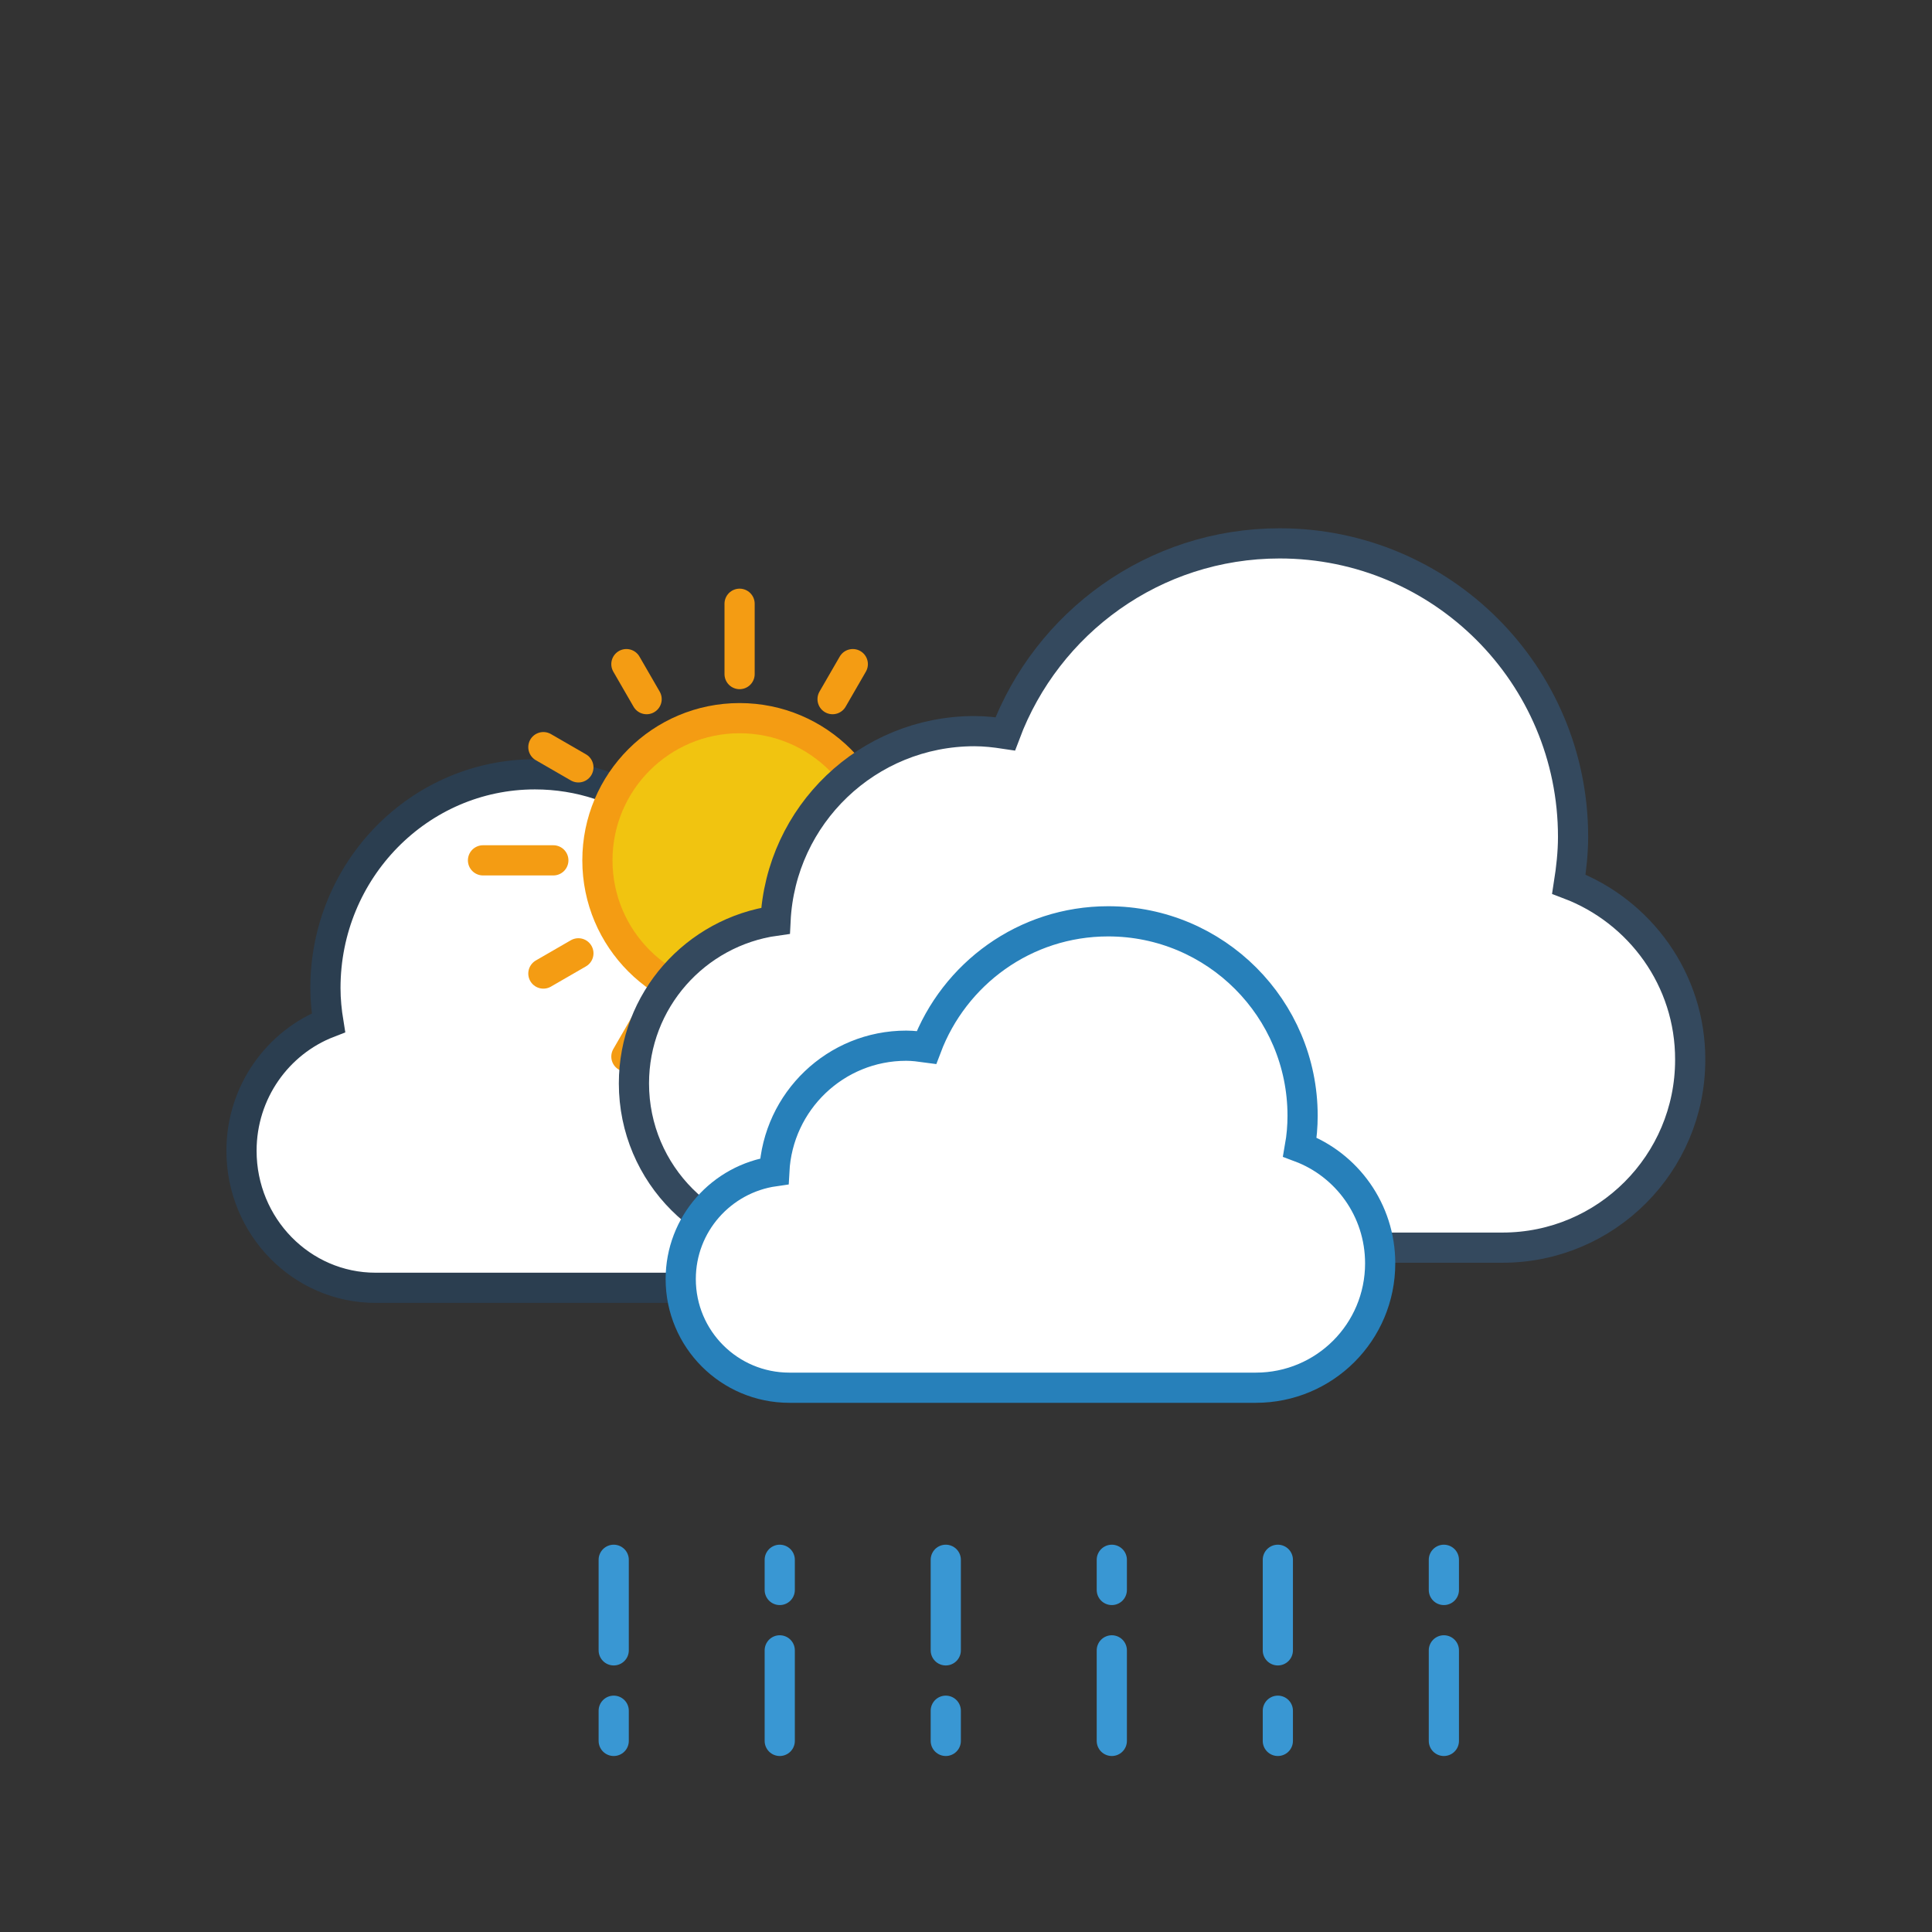 <?xml version="1.0" encoding="utf-8"?>
<!-- Generator: Adobe Illustrator 25.2.0, SVG Export Plug-In . SVG Version: 6.00 Build 0)  -->
<svg version="1.1" xmlns="http://www.w3.org/2000/svg" xmlns:xlink="http://www.w3.org/1999/xlink" x="0px" y="0px"
	 viewBox="0 0 64 64" style="enable-background:new 0 0 64 64;" xml:space="preserve">
<rect x="0" y="0" width="64" height="64" fill="#333333" stroke="none"/>
<style type="text/css">
	.st0{display:none;}
	.st1{display:inline;fill:#B1B1B1;}
	.st2{display:inline;fill:none;stroke:#868686;stroke-miterlimit:10;}
	
		.st3{display:inline;fill:none;stroke:#ECF0F1;stroke-width:0.25;stroke-linecap:round;stroke-linejoin:round;stroke-miterlimit:10;}
	.st4{display:inline;fill:#FFFFFF;stroke:#3996D2;stroke-miterlimit:10;}
	.st5{display:inline;fill:#FFFFFF;stroke:#2780BA;stroke-miterlimit:10;}
	.st6{display:inline;}
	.st7{fill:#F1C410;stroke:#F49C13;stroke-miterlimit:10;}
	.st8{fill:#F1C410;stroke:#F49C13;stroke-linecap:round;stroke-miterlimit:10;}
	.st9{fill:#FFFFFF;stroke:#2B3E50;stroke-miterlimit:10;}
	.st10{fill:#FFFFFF;stroke:#34495E;stroke-miterlimit:10;}
	.st11{fill:#FFFFFF;stroke:#2780BA;stroke-miterlimit:10;}
	.st12{display:inline;fill:none;stroke:#3996D2;stroke-miterlimit:10;}
	.st13{stroke:#009EE2;stroke-linecap:round;stroke-miterlimit:10;}
	.st14{fill:none;stroke:#3997D3;stroke-linecap:round;stroke-linejoin:round;stroke-miterlimit:10;}
</style>
<g id="Layer_1" class="st0">
	<path class="st1" d="M0,0v17v30v17h64V47V17V0H0z M58,47H6V17h52V47z"/>
	<rect class="st2" width="64" height="64"/>
	<rect x="6" y="17" class="st2" width="52" height="30"/>
	<rect x="6" y="14" class="st2" width="52" height="3"/>
	<rect x="6" y="47" class="st2" width="52" height="3"/>
	<rect x="13" y="50" class="st2" width="42" height="9"/>
	<rect class="st3" width="64" height="64"/>
</g>
<g id="SLOT_1" class="st0">
</g>
<g id="SLOT_2" class="st0">
</g>
<g id="SLOT_3">
</g>
<g id="OVERCAST" class="st0">
	<path class="st4" d="M11.37,27.44c-0.07-0.43-0.12-0.87-0.12-1.31c0-4.49,3.64-8.13,8.13-8.13c3.48,0,6.45,2.19,7.6,5.27
		c0.28-0.04,0.56-0.07,0.85-0.07c2.96,0,5.37,2.33,5.51,5.25c2.21,0.31,3.91,2.2,3.91,4.5c0,2.51-2.04,4.55-4.55,4.55H13.2
		c-2.87,0-5.2-2.33-5.2-5.2C8,30.08,9.4,28.18,11.37,27.44z"/>
	<path class="st5" d="M50.94,31.55c0.11-0.62,0.17-1.24,0.17-1.89c0-6.44-5.47-11.67-12.22-11.67c-5.24,0-9.69,3.15-11.43,7.57
		c-0.42-0.06-0.84-0.1-1.28-0.1c-4.45,0-8.07,3.34-8.29,7.54C14.56,33.45,12,36.17,12,39.47c0,3.61,3.06,6.53,6.84,6.53h29.33
		C52.5,46,56,42.66,56,38.53C56,35.34,53.89,32.62,50.94,31.55z"/>
</g>
<g id="OVERCAST_WITH_SUN" class="st0">
	<path class="st4" d="M11.37,27.44c-0.07-0.43-0.12-0.87-0.12-1.31c0-4.49,3.64-8.13,8.13-8.13c3.48,0,6.45,2.19,7.6,5.27
		c0.28-0.04,0.56-0.07,0.85-0.07c2.96,0,5.37,2.33,5.51,5.25c2.21,0.31,3.91,2.2,3.91,4.5c0,2.51-2.04,4.55-4.55,4.55H13.2
		c-2.87,0-5.2-2.33-5.2-5.2C8,30.08,9.4,28.18,11.37,27.44z"/>
	<g class="st6">
		<circle class="st7" cx="25.5" cy="27.5" r="8.03"/>
		<line class="st8" x1="25.5" y1="16.98" x2="25.5" y2="13"/>
		<line class="st8" x1="25.5" y1="42" x2="25.5" y2="38.02"/>
		<line class="st8" x1="36.02" y1="27.5" x2="40" y2="27.5"/>
		<line class="st8" x1="11" y1="27.5" x2="14.98" y2="27.5"/>
		<line class="st8" x1="16.39" y1="22.24" x2="14.42" y2="21.1"/>
		<line class="st8" x1="36.58" y1="33.9" x2="34.61" y2="32.76"/>
		<line class="st8" x1="30.76" y1="18.39" x2="31.9" y2="16.42"/>
		<line class="st8" x1="19.1" y1="38.58" x2="20.24" y2="36.61"/>
		<line class="st8" x1="20.24" y1="18.39" x2="19.1" y2="16.42"/>
		<line class="st8" x1="31.9" y1="38.58" x2="30.76" y2="36.61"/>
		<line class="st8" x1="34.61" y1="22.24" x2="36.58" y2="21.1"/>
		<line class="st8" x1="14.42" y1="33.9" x2="16.39" y2="32.76"/>
	</g>
	<path class="st5" d="M50.94,31.55c0.11-0.62,0.17-1.24,0.17-1.89c0-6.44-5.47-11.67-12.22-11.67c-5.24,0-9.69,3.15-11.43,7.57
		c-0.42-0.06-0.84-0.1-1.28-0.1c-4.45,0-8.07,3.34-8.29,7.54C14.56,33.45,12,36.17,12,39.47c0,3.61,3.06,6.53,6.84,6.53h29.33
		C52.5,46,56,42.66,56,38.53C56,35.34,53.89,32.62,50.94,31.55z"/>
</g>
<g id="Layer_10">
	<path class="st9" d="M10.88,33.88c-0.06-0.37-0.1-0.75-0.1-1.15c0-3.91,3.11-7.08,6.94-7.08c2.98,0,5.51,1.91,6.5,4.6
		c0.24-0.04,0.48-0.06,0.73-0.06c2.53,0,4.59,2.03,4.71,4.58c1.89,0.27,3.35,1.92,3.35,3.92c0,2.19-1.74,3.97-3.89,3.97H12.44
		C9.99,42.66,8,40.63,8,38.12C8,36.18,9.2,34.53,10.88,33.88z"/>
	<g>
		<circle class="st7" cx="24.5" cy="28.5" r="4.71"/>
		<line class="st8" x1="24.5" y1="22.33" x2="24.5" y2="20"/>
		<line class="st8" x1="24.5" y1="37" x2="24.5" y2="34.67"/>
		<line class="st8" x1="30.67" y1="28.5" x2="33" y2="28.5"/>
		<line class="st8" x1="16" y1="28.5" x2="18.33" y2="28.5"/>
		<path class="st8" d="M20.25,21.14"/>
		<path class="st8" d="M21.42,23.16"/>
		<path class="st8" d="M27.58,33.84"/>
		<path class="st8" d="M28.75,35.86"/>
		<path class="st8" d="M31.86,24.25"/>
		<path class="st8" d="M29.84,25.42"/>
		<path class="st8" d="M19.16,31.58"/>
		<path class="st8" d="M17.14,32.75"/>
		<line class="st8" x1="19.16" y1="25.42" x2="18" y2="24.75"/>
		<line class="st8" x1="31" y1="32.25" x2="29.84" y2="31.58"/>
		<line class="st8" x1="27.58" y1="23.16" x2="28.25" y2="22"/>
		<line class="st8" x1="20.75" y1="35" x2="21.42" y2="33.84"/>
		<line class="st8" x1="21.42" y1="23.16" x2="20.75" y2="22"/>
		<line class="st8" x1="28.25" y1="35" x2="27.58" y2="33.84"/>
		<line class="st8" x1="29.84" y1="25.42" x2="31" y2="24.75"/>
		<line class="st8" x1="18" y1="32.25" x2="19.16" y2="31.58"/>
	</g>
	<path class="st10" d="M51.97,29.29c0.08-0.51,0.14-1.04,0.14-1.57c0-5.37-4.35-9.72-9.72-9.72c-4.17,0-7.71,2.63-9.09,6.31
		c-0.33-0.05-0.67-0.09-1.02-0.09c-3.54,0-6.42,2.78-6.59,6.28C23.04,30.87,21,33.14,21,35.89c0,3.01,2.44,5.44,5.44,5.44h23.33
		c3.44,0,6.22-2.79,6.22-6.22C56,32.45,54.32,30.18,51.97,29.29z"/>
	<path class="st11" d="M43.06,38c0.06-0.34,0.09-0.69,0.09-1.04c0-3.55-2.88-6.44-6.44-6.44c-2.76,0-5.1,1.74-6.02,4.18
		c-0.22-0.03-0.44-0.06-0.67-0.06c-2.34,0-4.25,1.84-4.37,4.16c-1.75,0.25-3.1,1.75-3.1,3.57c0,1.99,1.61,3.6,3.6,3.6H41.6
		c2.28,0,4.12-1.84,4.12-4.12C45.72,40.08,44.61,38.58,43.06,38z"/>
</g>
<g id="CLOUDY" class="st0">
	<path class="st12" d="M50.94,31.55c0.11-0.62,0.17-1.24,0.17-1.89c0-6.44-5.47-11.67-12.22-11.67c-5.24,0-9.69,3.15-11.43,7.57
		c-0.42-0.06-0.84-0.1-1.28-0.1c-4.45,0-8.07,3.34-8.29,7.54C14.56,33.45,12,36.17,12,39.47c0,3.61,3.06,6.53,6.84,6.53h29.33
		C52.5,46,56,42.66,56,38.53C56,35.34,53.89,32.62,50.94,31.55z"/>
</g>
<g id="Layer_4" class="st0">
	<g class="st6">
		<g>
			<line class="st13" x1="28.5" y1="50" x2="28.5" y2="54.5"/>
			<line class="st13" x1="27.97" y1="50.76" x2="28.5" y2="51.29"/>
			<line class="st13" x1="27.63" y1="52.03" x2="28.5" y2="52.9"/>
			<line class="st13" x1="29.03" y1="50.76" x2="28.5" y2="51.29"/>
			<line class="st13" x1="29.37" y1="52.03" x2="28.5" y2="52.9"/>
		</g>
		<line class="st13" x1="24.6" y1="52.25" x2="28.5" y2="54.5"/>
		<line class="st13" x1="24.99" y1="53.09" x2="25.72" y2="52.89"/>
		<line class="st13" x1="25.92" y1="54.02" x2="27.12" y2="53.7"/>
		<line class="st13" x1="25.53" y1="52.17" x2="25.72" y2="52.89"/>
		<line class="st13" x1="26.8" y1="52.51" x2="27.12" y2="53.7"/>
		<g>
			<line class="st13" x1="24.6" y1="56.75" x2="28.5" y2="54.5"/>
			<line class="st13" x1="25.53" y1="56.83" x2="25.72" y2="56.1"/>
			<line class="st13" x1="26.8" y1="56.49" x2="27.12" y2="55.3"/>
			<line class="st13" x1="24.99" y1="55.91" x2="25.72" y2="56.1"/>
			<line class="st13" x1="25.92" y1="54.98" x2="27.12" y2="55.3"/>
		</g>
		<g>
			<line class="st13" x1="28.5" y1="59" x2="28.5" y2="54.5"/>
			<line class="st13" x1="29.03" y1="58.24" x2="28.5" y2="57.71"/>
			<line class="st13" x1="29.37" y1="56.97" x2="28.5" y2="56.09"/>
			<line class="st13" x1="27.97" y1="58.24" x2="28.5" y2="57.71"/>
			<line class="st13" x1="27.63" y1="56.97" x2="28.5" y2="56.09"/>
		</g>
		<g>
			<line class="st13" x1="32.4" y1="56.75" x2="28.5" y2="54.5"/>
			<line class="st13" x1="32.01" y1="55.91" x2="31.28" y2="56.1"/>
			<line class="st13" x1="31.08" y1="54.98" x2="29.88" y2="55.3"/>
			<line class="st13" x1="31.47" y1="56.83" x2="31.28" y2="56.1"/>
			<line class="st13" x1="30.2" y1="56.49" x2="29.88" y2="55.3"/>
		</g>
		<g>
			<line class="st13" x1="32.4" y1="52.25" x2="28.5" y2="54.5"/>
			<line class="st13" x1="31.47" y1="52.17" x2="31.28" y2="52.89"/>
			<line class="st13" x1="30.2" y1="52.51" x2="29.88" y2="53.7"/>
			<line class="st13" x1="32.01" y1="53.09" x2="31.28" y2="52.89"/>
			<line class="st13" x1="31.08" y1="54.02" x2="29.88" y2="53.7"/>
		</g>
	</g>
	<g class="st6">
		<g>
			<line class="st13" x1="39.5" y1="50" x2="39.5" y2="54.5"/>
			<line class="st13" x1="38.97" y1="50.76" x2="39.5" y2="51.29"/>
			<line class="st13" x1="38.63" y1="52.03" x2="39.5" y2="52.9"/>
			<line class="st13" x1="40.03" y1="50.76" x2="39.5" y2="51.29"/>
			<line class="st13" x1="40.37" y1="52.03" x2="39.5" y2="52.9"/>
		</g>
		<line class="st13" x1="35.6" y1="52.25" x2="39.5" y2="54.5"/>
		<line class="st13" x1="35.99" y1="53.09" x2="36.72" y2="52.89"/>
		<line class="st13" x1="36.92" y1="54.02" x2="38.12" y2="53.7"/>
		<line class="st13" x1="36.53" y1="52.17" x2="36.72" y2="52.89"/>
		<line class="st13" x1="37.8" y1="52.51" x2="38.12" y2="53.7"/>
		<g>
			<line class="st13" x1="35.6" y1="56.75" x2="39.5" y2="54.5"/>
			<line class="st13" x1="36.53" y1="56.83" x2="36.72" y2="56.1"/>
			<line class="st13" x1="37.8" y1="56.49" x2="38.12" y2="55.3"/>
			<line class="st13" x1="35.99" y1="55.91" x2="36.72" y2="56.1"/>
			<line class="st13" x1="36.92" y1="54.98" x2="38.12" y2="55.3"/>
		</g>
		<g>
			<line class="st13" x1="39.5" y1="59" x2="39.5" y2="54.5"/>
			<line class="st13" x1="40.03" y1="58.24" x2="39.5" y2="57.71"/>
			<line class="st13" x1="40.37" y1="56.97" x2="39.5" y2="56.09"/>
			<line class="st13" x1="38.97" y1="58.24" x2="39.5" y2="57.71"/>
			<line class="st13" x1="38.63" y1="56.97" x2="39.5" y2="56.09"/>
		</g>
		<g>
			<line class="st13" x1="43.4" y1="56.75" x2="39.5" y2="54.5"/>
			<line class="st13" x1="43.01" y1="55.91" x2="42.28" y2="56.1"/>
			<line class="st13" x1="42.08" y1="54.98" x2="40.88" y2="55.3"/>
			<line class="st13" x1="42.47" y1="56.83" x2="42.28" y2="56.1"/>
			<line class="st13" x1="41.2" y1="56.49" x2="40.88" y2="55.3"/>
		</g>
		<g>
			<line class="st13" x1="43.4" y1="52.25" x2="39.5" y2="54.5"/>
			<line class="st13" x1="42.47" y1="52.17" x2="42.28" y2="52.89"/>
			<line class="st13" x1="41.2" y1="52.51" x2="40.88" y2="53.7"/>
			<line class="st13" x1="43.01" y1="53.09" x2="42.28" y2="52.89"/>
			<line class="st13" x1="42.08" y1="54.02" x2="40.88" y2="53.7"/>
		</g>
	</g>
</g>
<g id="Layer_9">
	<line class="st14" x1="25.83" y1="51.67" x2="25.83" y2="52.67"/>
	<line class="st14" x1="20.33" y1="51.67" x2="20.33" y2="54.67"/>
	<line class="st14" x1="20.33" y1="56.67" x2="20.33" y2="57.67"/>
	<line class="st14" x1="25.83" y1="54.67" x2="25.83" y2="57.67"/>
	<line class="st14" x1="36.83" y1="51.67" x2="36.83" y2="52.67"/>
	<line class="st14" x1="31.33" y1="51.67" x2="31.33" y2="54.67"/>
	<line class="st14" x1="31.33" y1="56.67" x2="31.33" y2="57.67"/>
	<line class="st14" x1="36.83" y1="54.67" x2="36.83" y2="57.67"/>
	<line class="st14" x1="47.83" y1="51.67" x2="47.83" y2="52.67"/>
	<line class="st14" x1="42.33" y1="51.67" x2="42.33" y2="54.67"/>
	<line class="st14" x1="42.33" y1="56.67" x2="42.33" y2="57.67"/>
	<line class="st14" x1="47.83" y1="54.67" x2="47.83" y2="57.67"/>
</g>
</svg>
